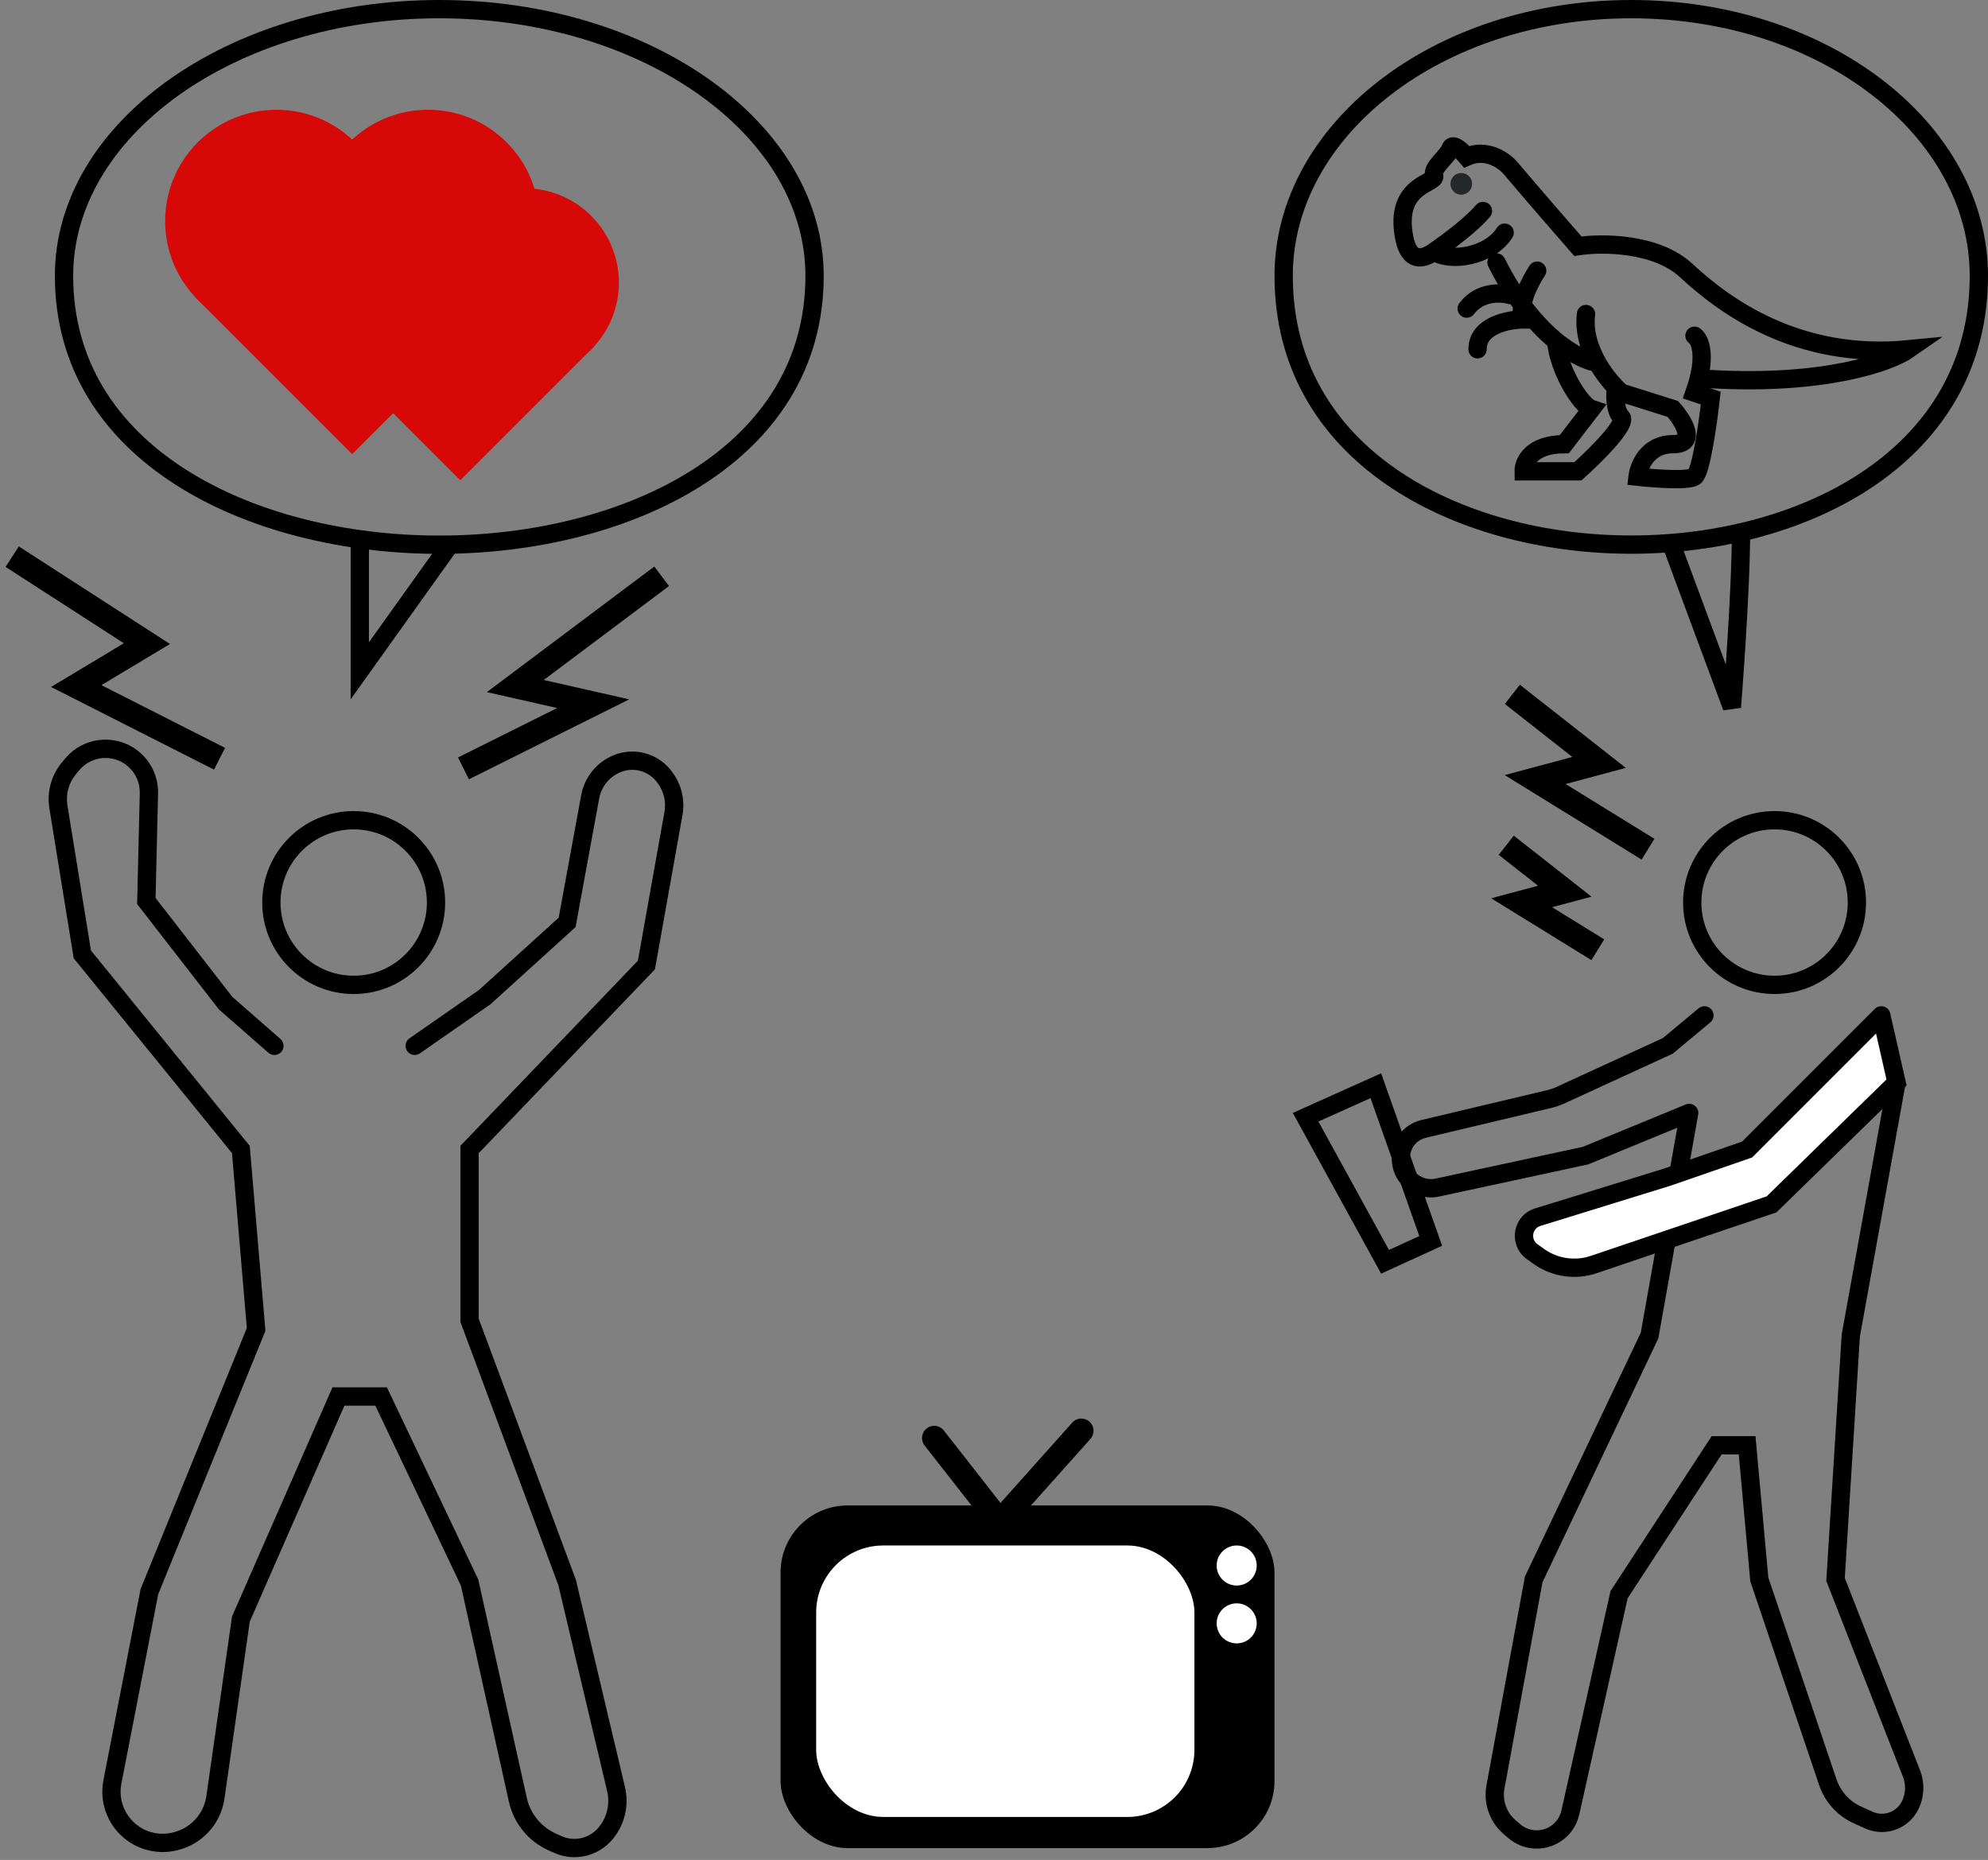 <svg width="326" height="305" viewBox="0 0 326 305" fill="none" xmlns="http://www.w3.org/2000/svg">
<rect x="0" y="0" width="326" height="305" fill="#808080" stroke="none"/>
<path d="M67.143 170.269C66.463 170.742 66.296 171.677 66.769 172.357C67.242 173.037 68.177 173.204 68.857 172.731L67.143 170.269ZM79.5 163.5L80.357 164.731L80.436 164.676L80.508 164.611L79.5 163.5ZM77 188.5L75.917 187.462L75.5 187.897V188.5H77ZM77 216.5H75.5V216.77L75.594 217.023L77 216.5ZM62.5 229L63.855 228.356L63.448 227.5H62.5V229ZM42 218L43.389 218.565L43.525 218.232L43.495 217.873L42 218ZM37 164.5L35.815 165.42L35.904 165.534L36.012 165.629L37 164.5ZM44.012 172.629C44.636 173.174 45.583 173.111 46.129 172.488C46.674 171.864 46.611 170.917 45.988 170.371L44.012 172.629ZM106 158.25L107.083 159.288L107.397 158.96L107.477 158.514L106 158.25ZM93 151.25L94.008 152.361L94.384 152.02L94.475 151.521L93 151.25ZM24 147.75L22.5 147.714L22.488 148.248L22.815 148.67L24 147.75ZM13.5 156.5L12.019 156.74L12.083 157.135L12.336 157.446L13.5 156.5ZM39.5 188.5L40.995 188.373L40.956 187.913L40.664 187.554L39.5 188.5ZM24.5 261L23.111 260.435L23.055 260.57L23.028 260.714L24.5 261ZM39.5 265.5L38.126 264.898L38.044 265.085L38.015 265.288L39.5 265.5ZM77 259.5L78.464 259.175L78.427 259.009L78.355 258.856L77 259.5ZM93 259.5L94.46 259.154L94.438 259.064L94.406 258.977L93 259.5ZM55.5 229V227.5H54.52L54.126 228.398L55.5 229ZM91.454 302.454L92.07 301.087L91.454 302.454ZM35.324 294.729L36.809 294.941L35.324 294.729ZM28.845 301.914L28.481 300.459L28.845 301.914ZM84.916 295.122L83.452 295.448L84.916 295.122ZM90.557 302.051L91.172 300.683L91.172 300.683L90.557 302.051ZM109.029 127.491L110.25 126.619L109.029 127.491ZM101.024 293.379L102.484 293.033L101.024 293.379ZM28.706 301.949L29.069 303.404L28.706 301.949ZM96.781 130.666L95.305 130.395L96.781 130.666ZM68.857 172.731L80.357 164.731L78.643 162.269L67.143 170.269L68.857 172.731ZM107.808 128.362L107.925 128.525L110.366 126.781L110.25 126.619L107.808 128.362ZM36.012 165.629L44.012 172.629L45.988 170.371L37.988 163.371L36.012 165.629ZM108.962 133.128L104.523 157.986L107.477 158.514L111.916 133.655L108.962 133.128ZM80.508 164.611L94.008 152.361L91.992 150.139L78.492 162.389L80.508 164.611ZM94.475 151.521L98.256 130.937L95.305 130.395L91.525 150.979L94.475 151.521ZM22.921 130.048L22.5 147.714L25.5 147.786L25.92 130.119L22.921 130.048ZM22.815 148.67L35.815 165.42L38.185 163.58L25.185 146.83L22.815 148.67ZM14.981 156.26L11.058 132.071L8.097 132.552L12.019 156.74L14.981 156.26ZM19.905 292.492L25.972 261.286L23.028 260.714L16.96 291.919L19.905 292.492ZM25.889 261.565L43.389 218.565L40.611 217.435L23.111 260.435L25.889 261.565ZM38.015 265.288L33.84 294.517L36.809 294.941L40.985 265.712L38.015 265.288ZM28.481 300.459L28.342 300.493L29.069 303.404L29.208 303.369L28.481 300.459ZM86.38 294.797L78.464 259.175L75.536 259.825L83.452 295.448L86.38 294.797ZM78.355 258.856L63.855 228.356L61.145 229.644L75.645 260.144L78.355 258.856ZM75.594 217.023L91.594 260.023L94.406 258.977L78.406 215.977L75.594 217.023ZM91.54 259.846L99.564 293.725L102.484 293.033L94.46 259.154L91.54 259.846ZM62.5 227.5H55.5V230.5H62.5V227.5ZM54.126 228.398L38.126 264.898L40.874 266.102L56.874 229.602L54.126 228.398ZM92.07 301.087L91.172 300.683L89.941 303.418L90.839 303.822L92.07 301.087ZM12.462 126.938L12.982 126.315L10.677 124.394L10.158 125.018L12.462 126.938ZM43.495 217.873L40.995 188.373L38.005 188.627L40.505 218.127L43.495 217.873ZM75.5 188.5V216.5H78.5V188.5H75.5ZM40.664 187.554L14.664 155.554L12.336 157.446L38.336 189.446L40.664 187.554ZM104.917 157.212L75.917 187.462L78.083 189.538L107.083 159.288L104.917 157.212ZM12.982 126.315C15.003 123.889 18.626 123.604 21.003 125.683L22.978 123.425C19.334 120.236 13.778 120.674 10.677 124.394L12.982 126.315ZM98.105 299.739C96.615 301.478 94.158 302.026 92.07 301.087L90.839 303.822C94.141 305.308 98.027 304.441 100.383 301.692L98.105 299.739ZM16.96 291.919C16.281 295.412 17.53 299.002 20.232 301.318L22.185 299.04C20.302 297.426 19.431 294.926 19.905 292.492L16.96 291.919ZM33.84 294.517C33.427 297.403 31.309 299.752 28.481 300.459L29.208 303.369C33.22 302.366 36.225 299.035 36.809 294.941L33.84 294.517ZM107.925 128.525C108.876 129.857 109.25 131.516 108.962 133.128L111.916 133.655C112.345 131.249 111.787 128.771 110.366 126.781L107.925 128.525ZM83.452 295.448C84.237 298.979 86.642 301.934 89.941 303.418L91.172 300.683C88.736 299.586 86.96 297.405 86.38 294.797L83.452 295.448ZM25.92 130.119C25.981 127.562 24.903 125.11 22.978 123.425L21.003 125.683C22.258 126.781 22.961 128.38 22.921 130.048L25.92 130.119ZM101.752 126.621C103.93 125.724 106.439 126.446 107.808 128.362L110.25 126.619C108.07 123.568 104.077 122.42 100.61 123.847L101.752 126.621ZM99.564 293.725C100.067 295.848 99.525 298.083 98.105 299.739L100.383 301.692C102.427 299.307 103.207 296.089 102.484 293.033L99.564 293.725ZM28.342 300.493C26.175 301.035 23.88 300.493 22.185 299.04L20.232 301.318C22.666 303.404 25.96 304.181 29.069 303.404L28.342 300.493ZM11.058 132.071C10.761 130.238 11.273 128.365 12.462 126.938L10.158 125.018C8.412 127.112 7.66 129.861 8.097 132.552L11.058 132.071ZM100.61 123.847C97.844 124.986 95.846 127.452 95.305 130.395L98.256 130.937C98.612 128.997 99.929 127.372 101.752 126.621L100.61 123.847Z" fill="black"/>
<circle cx="58" cy="148" r="13.5" stroke="black" stroke-width="3"/>
<path d="M303.5 219L302.024 218.733L302.008 218.819L302.003 218.906L303.5 219ZM286.5 237L287.994 236.864L287.87 235.5H286.5V237ZM270.5 219L271.855 219.644L271.941 219.461L271.977 219.263L270.5 219ZM273.5 171.5L274.126 172.863L274.307 172.78L274.46 172.652L273.5 171.5ZM280.46 167.652C281.097 167.122 281.183 166.176 280.652 165.54C280.122 164.903 279.176 164.817 278.54 165.348L280.46 167.652ZM260 189.5L260.316 190.966L260.447 190.938L260.571 190.887L260 189.5ZM277 182.5L278.477 182.763C278.573 182.224 278.367 181.675 277.941 181.332C277.515 180.988 276.935 180.905 276.429 181.113L277 182.5ZM251.5 259L250.145 258.356L250.061 258.534L250.025 258.728L251.5 259ZM265.5 261.5L264.244 260.68L264.095 260.907L264.036 261.173L265.5 261.5ZM288.5 259L287.006 259.136L287.022 259.312L287.079 259.48L288.5 259ZM301 259L299.503 258.906L299.482 259.238L299.603 259.547L301 259ZM281.5 237V235.5H280.688L280.244 236.18L281.5 237ZM254.036 180.229L254.383 181.688L254.036 180.229ZM245.23 293.036L243.755 292.765L245.23 293.036ZM248.323 300.277L247.347 301.416L248.323 300.277ZM257.51 297.222L258.973 297.549L257.51 297.222ZM235.701 194.741L236.017 196.207L235.701 194.741ZM299.729 292.238L298.308 292.719L299.729 292.238ZM304.621 297.629L304.005 298.997L304.621 297.629ZM313.454 290.828L312.058 291.375L313.454 290.828ZM274.46 172.652L280.46 167.652L278.54 165.348L272.54 170.348L274.46 172.652ZM259.684 188.034L235.385 193.275L236.017 196.207L260.316 190.966L259.684 188.034ZM246.705 293.308L252.975 259.272L250.025 258.728L243.755 292.765L246.705 293.308ZM252.855 259.644L271.855 219.644L269.145 218.356L250.145 258.356L252.855 259.644ZM264.036 261.173L256.046 296.894L258.973 297.549L266.964 261.827L264.036 261.173ZM249.299 299.138L248.536 298.484L246.584 300.762L247.347 301.416L249.299 299.138ZM301.15 291.758L289.921 258.52L287.079 259.48L298.308 292.719L301.15 291.758ZM289.994 258.864L287.994 236.864L285.006 237.136L287.006 259.136L289.994 258.864ZM302.003 218.906L299.503 258.906L302.497 259.094L304.997 219.094L302.003 218.906ZM299.603 259.547L312.058 291.375L314.851 290.281L302.397 258.453L299.603 259.547ZM286.5 235.5H281.5V238.5H286.5V235.5ZM280.244 236.18L264.244 260.68L266.756 262.32L282.756 237.82L280.244 236.18ZM307.095 297.098L305.236 296.261L304.005 298.997L305.864 299.834L307.095 297.098ZM233.864 186.562L254.383 181.688L253.689 178.77L233.171 183.643L233.864 186.562ZM271.977 219.263L278.477 182.763L275.523 182.237L269.023 218.737L271.977 219.263ZM309.524 177.233L302.024 218.733L304.976 219.267L312.476 177.767L309.524 177.233ZM276.429 181.113L259.429 188.113L260.571 190.887L277.571 183.887L276.429 181.113ZM256.527 180.949L274.126 172.863L272.874 170.137L255.274 178.223L256.527 180.949ZM233.725 193.223C230.308 192.259 230.41 187.382 233.864 186.562L233.171 183.643C226.707 185.178 226.516 194.307 232.91 196.11L233.725 193.223ZM311.875 295.396C310.996 297.153 308.887 297.904 307.095 297.098L305.864 299.834C309.124 301.301 312.96 299.934 314.558 296.737L311.875 295.396ZM254.383 181.688C255.12 181.513 255.838 181.266 256.527 180.949L255.274 178.223C254.765 178.457 254.234 178.64 253.689 178.77L254.383 181.688ZM243.755 292.765C243.206 295.744 244.284 298.79 246.584 300.762L248.536 298.484C247.048 297.208 246.35 295.236 246.705 293.308L243.755 292.765ZM254.225 299.488C252.685 300.468 250.685 300.326 249.299 299.138L247.347 301.416C249.735 303.463 253.182 303.708 255.836 302.019L254.225 299.488ZM256.046 296.894C255.806 297.966 255.151 298.898 254.225 299.488L255.836 302.019C257.432 301.003 258.56 299.396 258.973 297.549L256.046 296.894ZM235.385 193.275C234.835 193.393 234.266 193.375 233.725 193.223L232.91 196.11C233.923 196.396 234.989 196.429 236.017 196.207L235.385 193.275ZM298.308 292.719C299.252 295.512 301.316 297.787 304.005 298.997L305.236 296.261C303.308 295.394 301.827 293.762 301.15 291.758L298.308 292.719ZM312.058 291.375C312.569 292.68 312.502 294.141 311.875 295.396L314.558 296.737C315.565 294.724 315.672 292.378 314.851 290.281L312.058 291.375Z" fill="black"/>
<path d="M308.5 166.5L311 177.5L290.5 197.5L261.35 207.36C258.305 208.39 254.95 207.893 252.334 206.024L251.25 205.25C249.098 203.713 249.637 200.376 252.164 199.595L259.75 197.25L273.5 193L280 190.75L286.5 188.5L308.5 166.5Z" fill="white"/>
<path d="M311 177.5L312.048 178.574L312.649 177.987L312.463 177.168L311 177.5ZM308.5 166.5L309.963 166.168C309.842 165.635 309.441 165.21 308.916 165.059C308.391 164.907 307.826 165.053 307.439 165.439L308.5 166.5ZM261.35 207.36L260.87 205.939L260.87 205.939L261.35 207.36ZM290.5 197.5L290.981 198.921L291.304 198.812L291.548 198.574L290.5 197.5ZM286.5 188.5L286.991 189.917L287.317 189.805L287.561 189.561L286.5 188.5ZM280 190.75L280.491 192.167L280.491 192.167L280 190.75ZM273.5 193L273.943 194.433C273.959 194.428 273.975 194.423 273.991 194.417L273.5 193ZM251.25 205.25L252.122 204.029L252.122 204.029L251.25 205.25ZM252.334 206.024L251.462 207.245L251.462 207.245L252.334 206.024ZM259.75 197.25L259.307 195.817L259.75 197.25ZM252.164 199.595L252.607 201.028L252.607 201.028L252.164 199.595ZM312.463 177.168L309.963 166.168L307.037 166.832L309.537 177.832L312.463 177.168ZM261.831 208.78L290.981 198.921L290.019 196.079L260.87 205.939L261.831 208.78ZM307.439 165.439L285.439 187.439L287.561 189.561L309.561 167.561L307.439 165.439ZM286.009 187.083L279.509 189.333L280.491 192.167L286.991 189.917L286.009 187.083ZM279.509 189.333L273.009 191.583L273.991 194.417L280.491 192.167L279.509 189.333ZM250.378 206.471L251.462 207.245L253.206 204.803L252.122 204.029L250.378 206.471ZM273.057 191.567L259.307 195.817L260.193 198.683L273.943 194.433L273.057 191.567ZM259.307 195.817L251.721 198.162L252.607 201.028L260.193 198.683L259.307 195.817ZM260.87 205.939C258.281 206.814 255.429 206.392 253.206 204.803L251.462 207.245C254.47 209.394 258.329 209.965 261.831 208.78L260.87 205.939ZM252.122 204.029C250.98 203.213 251.266 201.442 252.607 201.028L251.721 198.162C248.008 199.309 247.216 204.212 250.378 206.471L252.122 204.029ZM291.548 198.574L312.048 178.574L309.953 176.426L289.453 196.426L291.548 198.574Z" fill="black"/>
<circle cx="291" cy="148" r="13.5" stroke="black" stroke-width="3"/>
<path d="M227.127 206.912L214.098 183.203L225.612 178.035L234.614 203.486L227.127 206.912Z" stroke="black" stroke-width="3"/>
<rect x="128" y="246.865" width="81" height="56.189" rx="11" fill="black"/>
<rect x="133.838" y="253.432" width="62.027" height="44.514" rx="11" fill="white"/>
<circle cx="202.797" cy="256.716" r="3.284" fill="white"/>
<circle cx="202.797" cy="266.203" r="3.284" fill="white"/>
<line x1="163.868" y1="249.441" x2="153.198" y2="235.808" stroke="black" stroke-width="4" stroke-linecap="round"/>
<line x1="165.787" y1="247.531" x2="177.32" y2="234.619" stroke="black" stroke-width="4" stroke-linecap="round"/>
<path d="M74 89L59 110C59 110 59 97.201 59 89" stroke="black" stroke-width="3"/>
<path d="M10.5 45.239C10.5 33.354 17.21 22.455 28.338 14.469C39.464 6.485 54.909 1.5 72.039 1.5C89.168 1.5 104.614 6.485 115.739 14.469C126.867 22.455 133.577 33.354 133.577 45.239C133.577 59.826 126.046 70.787 114.567 78.165C103.045 85.57 87.586 89.322 72.039 89.322C56.492 89.322 41.032 85.57 29.511 78.165C18.032 70.787 10.5 59.826 10.5 45.239Z" stroke="black" stroke-width="3"/>
<path d="M274 89.022L284 115.957C284 115.957 285.5 97.386 285.5 86.867" stroke="black" stroke-width="3"/>
<path d="M210.5 45.231C210.5 21.415 235.638 1.5 267.5 1.5C299.362 1.5 324.5 21.415 324.5 45.231C324.5 59.867 317.484 70.825 306.865 78.179C296.2 85.564 281.892 89.306 267.5 89.306C253.108 89.306 238.8 85.564 228.135 78.179C217.516 70.825 210.5 59.867 210.5 45.231Z" stroke="black" stroke-width="3"/>
<rect x="31.948" y="48.672" width="36.494" height="36.494" transform="rotate(-45 31.948 48.672)" fill="#D70808"/>
<circle cx="70.178" cy="36.247" r="18.247" transform="rotate(-45 70.178 36.247)" fill="#D70808"/>
<circle cx="45.328" cy="36.247" r="18.247" transform="rotate(-45 45.328 36.247)" fill="#D70808"/>
<rect x="53.605" y="56.878" width="30.94" height="30.94" transform="rotate(-45 53.605 56.878)" fill="#D70808"/>
<circle cx="86.017" cy="46.343" r="15.47" transform="rotate(-45 86.017 46.343)" fill="#D70808"/>
<circle cx="64.949" cy="46.343" r="15.47" transform="rotate(-45 64.949 46.343)" fill="#D70808"/>
<path d="M280.537 62.166C299.392 63.234 310.035 59.35 313 57.275C294.767 59.054 282.761 50.16 276.535 44.379C271.554 39.754 262.601 39.783 258.747 40.376C256.672 38.005 251.543 32.105 247.629 27.48C246.592 26.294 243.716 24.278 240.514 25.701C239.773 24.812 238.202 23.3 237.846 24.367C237.401 25.701 234.733 27.48 235.178 28.814C235.622 30.148 228.507 30.148 230.286 39.042C231.081 43.019 233.272 42.6 235.178 41.266M277.869 55.051C278.758 55.644 280.003 58.342 277.869 64.39L280.537 65.279C280.092 69.282 278.936 77.464 277.869 78.176C276.802 78.887 271.198 78.472 268.53 78.176C268.741 76.397 270.193 72.839 274.311 72.839C278.429 72.839 276.027 68.985 274.311 67.058L265.862 64.39C265.592 64.156 265.291 63.872 264.973 63.544M260.081 51.494C259.718 54.4 260.653 57.199 261.952 59.498M264.973 63.544C264.824 64.715 264.795 67.325 265.862 68.392C266.929 69.46 261.563 74.766 258.747 77.286H249.853C249.827 75.804 251.124 72.839 256.523 72.839L260.97 67.058C259.191 66.465 255.545 60.57 255.189 55.945M264.973 63.544C264.01 62.551 262.887 61.154 261.952 59.498M261.952 59.498C258.956 59.054 251.454 55.14 245.406 43.044M252.076 44.379C250.89 46.157 248.786 50.249 249.853 52.383C247.333 52.383 242.293 53.361 242.293 57.275M243.182 34.595C241.352 36.753 237.755 39.462 235.178 41.266M235.178 41.266C237.846 43.045 244.25 42.066 246.74 38.153M247.629 48.381C246.147 47.936 242.649 47.758 240.514 50.604" stroke="black" stroke-width="3" stroke-linecap="round"/>
<circle r="1.779" transform="matrix(-1 0 0 1 239.625 30.148)" fill="#242829"/>
<path d="M248 113.861L262.223 125.025L251.744 127.833L270.247 139.254" stroke="black" stroke-width="4"/>
<path d="M2 91.28L24.09 105.54L12.5 112.5L36 124.419" stroke="black" stroke-width="4"/>
<path d="M108.5 94.5L84.5 112.5L97.273 115.393L76 126" stroke="black" stroke-width="4"/>
<path d="M247 138.605L256.598 146.139L249.526 148.034L262.013 155.741" stroke="black" stroke-width="4"/>
</svg>



